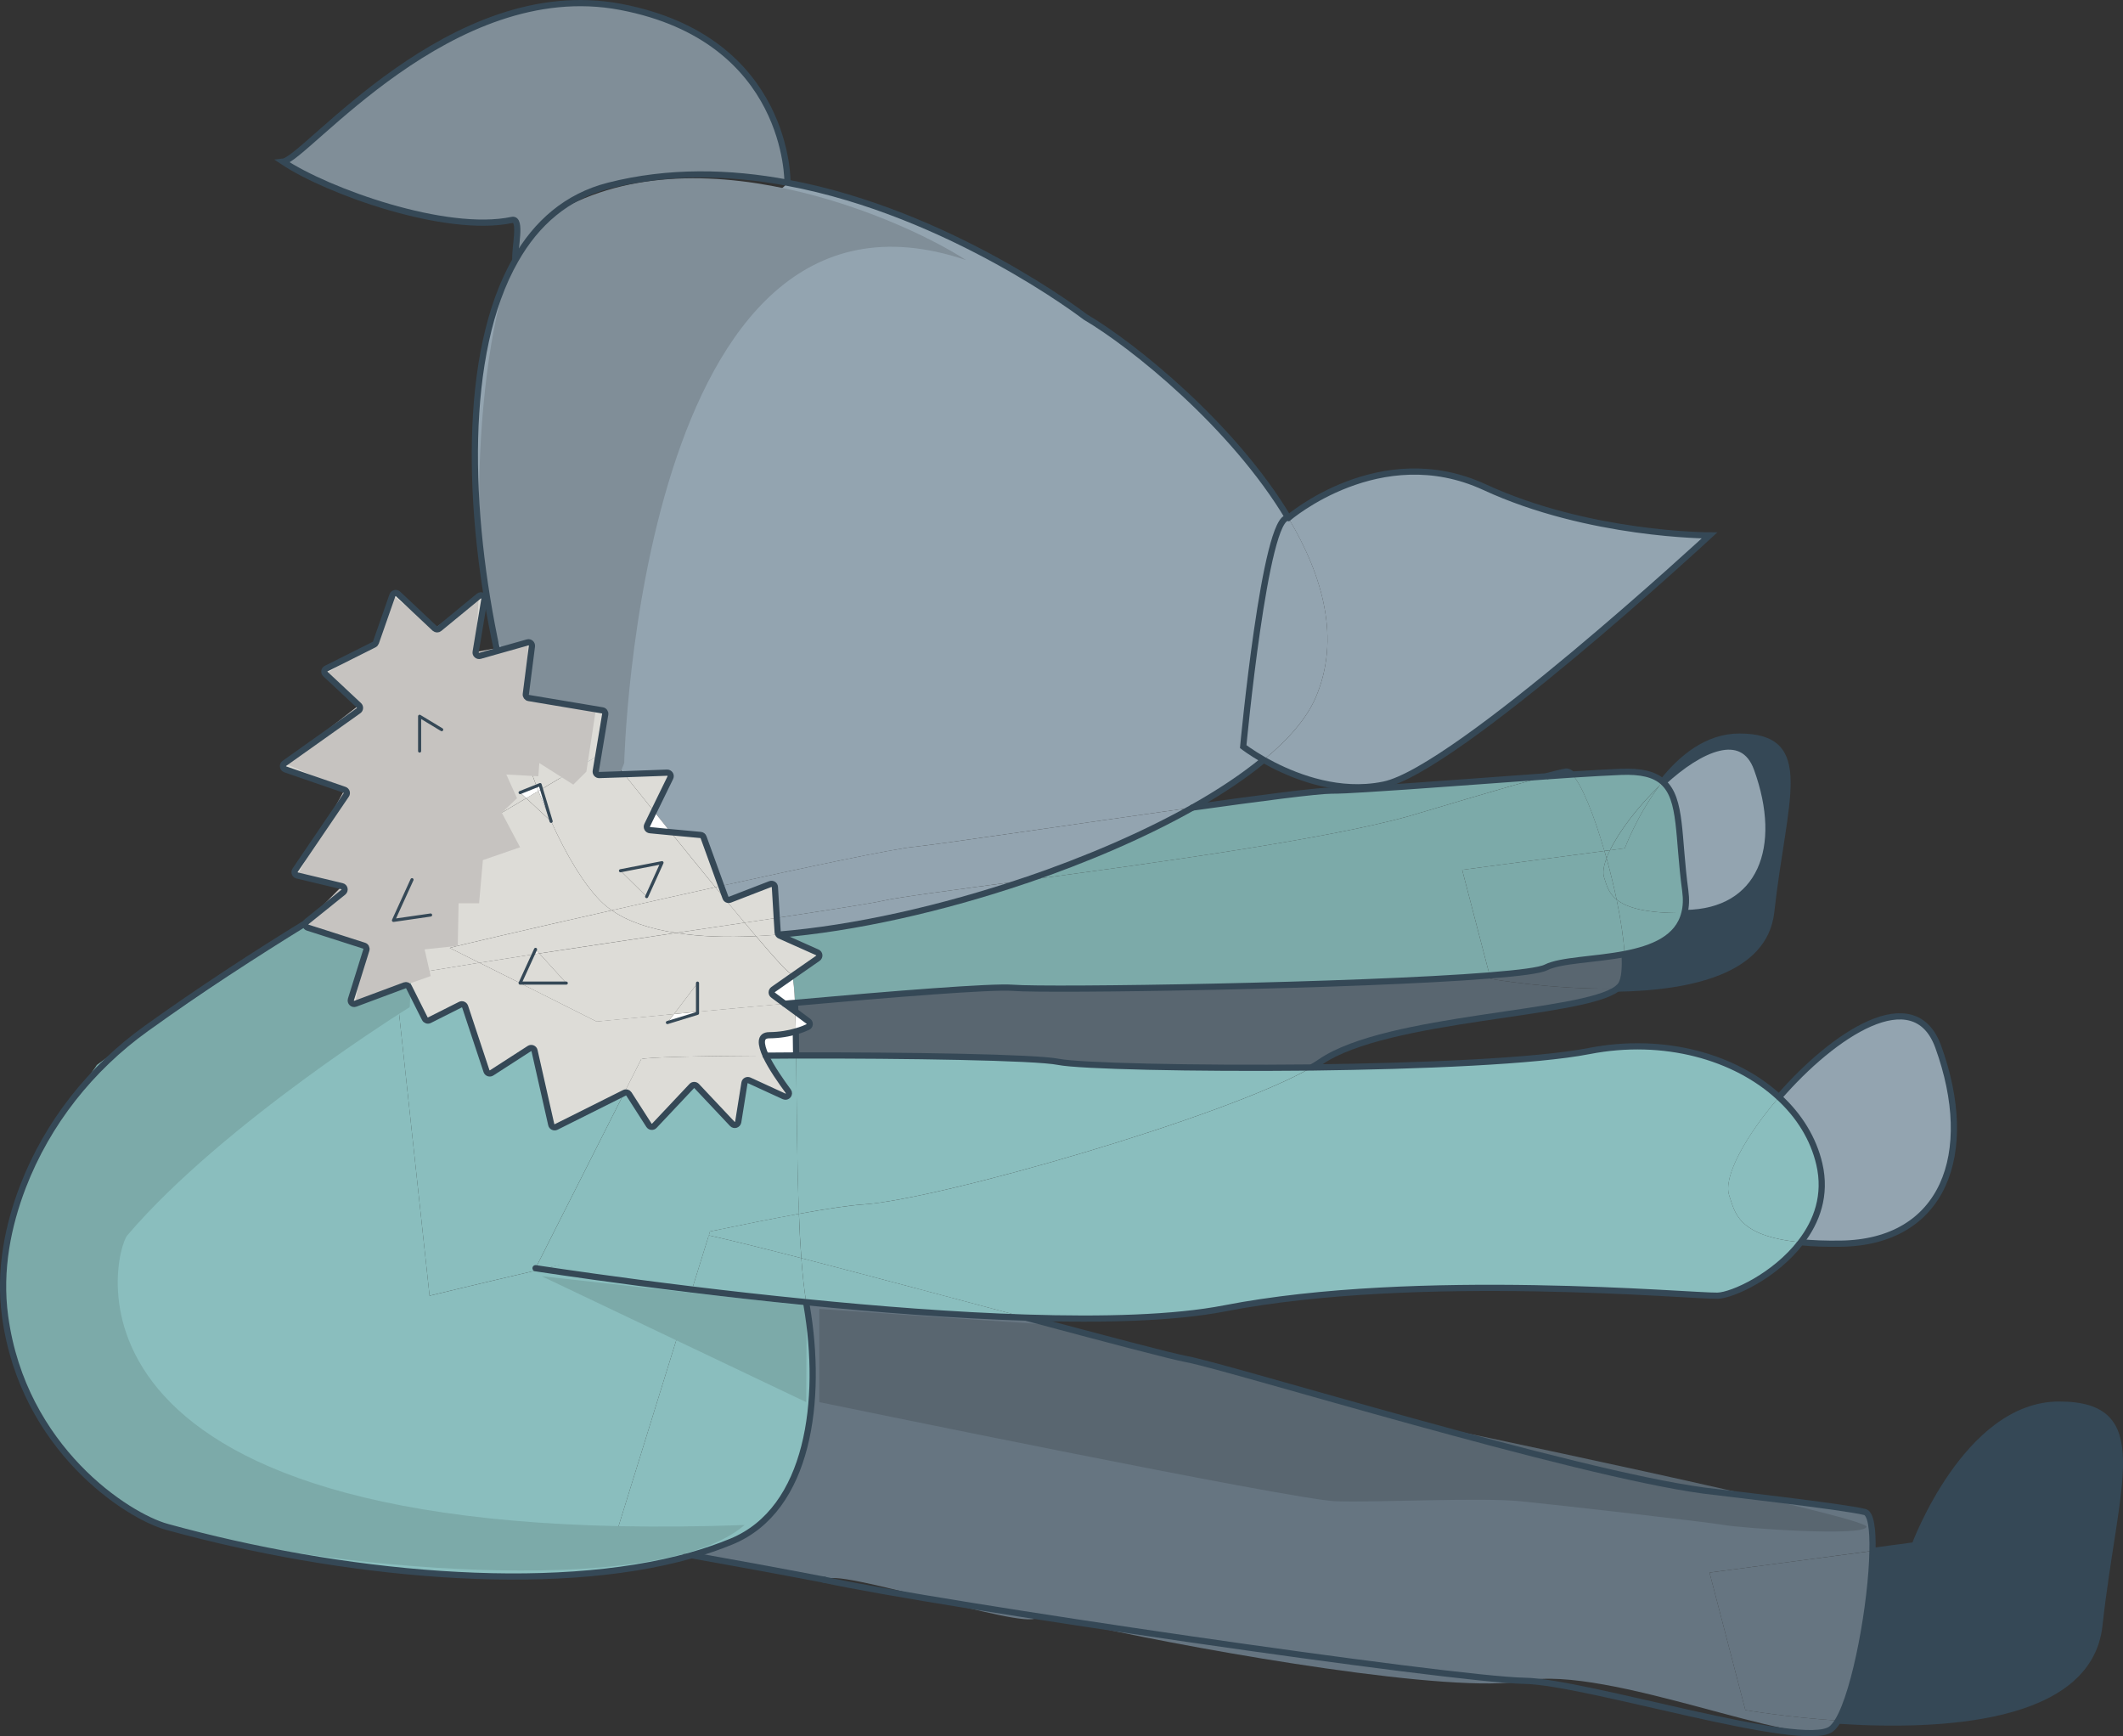 <?xml version="1.0" encoding="UTF-8"?>
<svg id="Layer_1" data-name="Layer 1" xmlns="http://www.w3.org/2000/svg" width="684.13" height="559.42" viewBox="0 0 684.13 559.42">
  <rect x="0" y="0" width="684.13" height="559.42" fill="#333333" stroke="none"/>
  <defs>
    <style>
      .cls-1 {
        fill: #fff;
      }

      .cls-2 {
        fill: #354856;
      }

      .cls-3 {
        fill: #8abebe;
      }

      .cls-4 {
        fill: #596670;
      }

      .cls-5 {
        fill: #c6c3c0;
      }

      .cls-6 {
        fill: #dddcd7;
      }

      .cls-7 {
        fill: #93a4b0;
      }

      .cls-8 {
        fill: #f1eeea;
      }

      .cls-9 {
        fill: #7caaa9;
      }

      .cls-10 {
        fill: #808e98;
      }

      .cls-11 {
        fill: #667581;
      }

      .cls-12, .cls-13 {
        stroke-linecap: round;
        stroke-linejoin: round;
      }

      .cls-12, .cls-13, .cls-14 {
        fill: none;
        stroke: #354856;
      }

      .cls-12, .cls-14 {
        stroke-width: 2px;
      }

      .cls-14 {
        stroke-miterlimit: 10;
      }
    </style>
  </defs>
  <g id="character">
    <path class="cls-2" d="M663.53,452.58c29.81,0,18.13,24.62,12.98,71.22-3.41,30.64-51.55,32.75-84.2,30.61,5.75-9.6,10.81-38.04,11.11-54.69l13.58-1.81s16.76-45.33,46.53-45.33Z"/>
    <path class="cls-7" d="M624.59,337.27c12.51,34.56,1.71,63.06-31.51,63.46-4.95,.07-9.17-.1-12.78-.47,5.19-6.69,8.3-15.19,5.99-25.16-1.91-8.23-6.49-15.59-13.01-21.58,17.46-20.17,43.55-37.67,51.32-16.26Z"/>
    <path class="cls-11" d="M333.88,521.3c-4.35,3.75-65.29-16.7-67.87-12.22-15.59-2.98-30.98-5.79-43.15-7.96,4.55-1.3,8.86-2.78,12.91-4.45,25.06-10.37,29.37-45.76,24.19-75.97-.07-.37-.13-.74-.17-1.14,22.98,2.31,47.8,4.25,70.85,4.98,25.66,6.86,46.97,12.51,51.95,13.41,13.82,2.61,124.28,36.66,166.56,42.32,5.42,.7,44.89,5.15,51.78,6.89,1.91,.47,2.64,5.45,2.48,12.54l-52.52,6.99,11.54,44.29s12.85,2.27,29.87,3.41c-.74,1.2-1.47,2.11-2.21,2.68-9.1,6.92-72.02-20.71-98.78-15.52-22.98,4.45-101.56-9.28-138.69-17.38"/>
    <path class="cls-11" d="M550.89,506.7l52.52-6.99c-.3,16.66-5.35,45.09-11.11,54.69-17.03-1.14-29.87-3.41-29.87-3.41l-11.54-44.29Z"/>
    <path class="cls-3" d="M586.28,375.1c2.31,9.97-.8,18.47-5.99,25.16-20.64-1.97-21.21-9.87-23.05-15.02-2.11-5.95,5.32-19.34,16.02-31.71,6.52,5.99,11.11,13.35,13.01,21.58Z"/>
    <path class="cls-2" d="M560.49,237.34c23.62,0,14.38,19.54,10.27,56.5-2.14,19.27-26.66,24.29-49.64,24.69,.6-.47,1.07-.94,1.34-1.44,1.04-1.81,1.3-5.25,1.07-9.7,9.03-1.74,17.29-5.02,19.27-13.21h.33c24.32-.33,32.21-21.18,23.05-46.47-4.65-12.88-18.37-6.52-30.21,4.35-.07-.1-.13-.17-.2-.2,6.09-7.69,14.42-14.52,24.72-14.52Z"/>
    <path class="cls-7" d="M566.18,247.71c9.17,25.29,1.27,46.13-23.05,46.47h-.33c.54-2.07,.64-4.45,.27-7.19-2.38-17.46-1.07-29.47-7.09-34.92,11.84-10.87,25.56-17.23,30.21-4.35Z"/>
    <path class="cls-3" d="M557.25,385.24c1.84,5.15,2.41,13.05,23.05,15.02-8.33,10.87-22.01,17.09-26.83,17.23-7.76,.23-96.68-8-158.83,4.08-16.22,3.14-39.07,3.78-63.99,2.98-23.58-6.29-50.81-13.58-72.42-19.17-.33-4.48-.6-9.3-.77-14.28,8.9-1.61,16.12-2.71,20.64-3.01,24.59-1.61,117.32-28.37,144.51-44.12,35.36-.43,72.42-1.97,89.42-5.29,24.22-4.72,47.2,1.87,61.25,14.85-10.7,12.38-18.13,25.76-16.02,31.71Z"/>
    <path class="cls-9" d="M543.06,286.99c.37,2.74,.27,5.12-.27,7.19-12.68,.13-18.73-1.81-21.84-4.35-.94-4.42-2.04-8.93-3.24-13.31,.27-.8,.64-1.67,1.1-2.58l4.78-.64s3.85-10.4,11.07-20.04l1.3-1.2c6.02,5.45,4.72,17.46,7.09,34.92Z"/>
    <path class="cls-9" d="M520.95,289.83c3.11,2.54,9.17,4.48,21.84,4.35-1.97,8.2-10.24,11.47-19.27,13.21-.3-4.92-1.24-11.11-2.58-17.56Z"/>
    <path class="cls-1" d="M535.77,251.86c.07,.03,.13,.1,.2,.2l-1.3,1.2,1.1-1.4Z"/>
    <path class="cls-9" d="M535.77,251.86l-1.1,1.4c-6.79,6.56-12.81,14.42-15.86,20.67l-1.81,.23c-3.31-11.51-7.33-21.51-10.4-24.62,6.22-.4,11.64-.7,15.72-.87,6.52-.27,10.7,.8,13.45,3.18Z"/>
    <path class="cls-9" d="M534.67,253.27c-7.23,9.63-11.07,20.04-11.07,20.04l-4.78,.64c3.04-6.26,9.07-14.12,15.86-20.67Z"/>
    <path class="cls-7" d="M478.37,156.96c33.65,15.56,72.52,15.56,72.52,15.56,0,0-81.59,75.43-104.91,80.29-1.91,.4-3.81,.64-5.69,.77-13.41,.9-25.83-4.62-33.08-8.73,8.03-6.62,13.88-13.41,16.76-20.1,8.03-18.7,2.48-39.04-8.8-57.84,0,0,29.54-25.46,63.19-9.94Z"/>
    <path class="cls-4" d="M523.53,307.39c.23,4.45-.03,7.89-1.07,9.7-.27,.5-.74,.97-1.34,1.44-21.04,.37-40.78-3.14-40.78-3.14l-.3-1.1c9.6-.77,16.22-1.61,18.13-2.58,4.82-2.41,15.56-2.44,25.36-4.32Z"/>
    <path class="cls-9" d="M520.95,289.83c1.34,6.46,2.27,12.64,2.58,17.56-9.8,1.87-20.54,1.91-25.36,4.32-1.91,.97-8.53,1.81-18.13,2.58l-8.86-34.02,45.83-6.09c.23,.77,.47,1.54,.7,2.34-1,2.58-1.3,4.78-.77,6.29,.74,2.07,1.2,4.78,4.01,7.02Z"/>
    <path class="cls-4" d="M480.34,315.39s19.74,3.51,40.78,3.14c-11.11,8.53-74.13,8.93-95.51,23.55-.87,.6-1.87,1.24-3.01,1.87-38.37,.4-74.77-.47-81.49-1.81-7.43-1.51-49.44-2.14-84.57-2.07-.03-2.78-.07-5.39-.1-7.79,1.64-.43,2.91-.97,3.85-1.4,.77-.33,.84-1.37,.17-1.87l-4.18-3.11c-.03-.97-.07-1.91-.1-2.78,31.14-2.81,63.39-5.39,70.18-4.85,11.37,.94,111.46-.57,153.68-3.98l.3,1.1Z"/>
    <path class="cls-9" d="M517.01,274.18l1.81-.23c-.47,.9-.84,1.77-1.1,2.58-.23-.8-.47-1.57-.7-2.34Z"/>
    <path class="cls-9" d="M517.71,276.52c1.2,4.38,2.31,8.9,3.24,13.31-2.81-2.24-3.28-4.95-4.01-7.02-.54-1.51-.23-3.71,.77-6.29Z"/>
    <path class="cls-9" d="M517.01,274.18l-45.83,6.09,8.86,34.02c-42.22,3.41-142.31,4.92-153.68,3.98-6.79-.54-39.04,2.04-70.18,4.85-.2-4.21-.47-7.26-.9-8.63l8.26-5.75c.7-.5,.6-1.57-.2-1.91l-12.08-5.39c-.17-.07-.3-.17-.4-.3,24.39-1.97,52.82-8.4,79.62-17.5h.07c40.91-5.49,97.51-13.31,123.81-20.77,4.32-1.24,30.78-9.3,43.96-12.75,2.88-.2,5.65-.37,8.3-.57,3.08,3.11,7.09,13.11,10.4,24.62Z"/>
    <path class="cls-1" d="M504.63,248.62c.6-.1,1.27,.23,1.97,.94-2.64,.2-5.42,.37-8.3,.57,2.84-.77,5.08-1.3,6.32-1.51Z"/>
    <path class="cls-9" d="M498.31,250.12c-13.18,3.45-39.64,11.51-43.96,12.75-26.29,7.46-82.89,15.29-123.81,20.77,19.54-6.66,38.2-14.69,53.76-23.45,21.84-3.04,40.18-5.45,44.79-5.45,2.27,0,6.22-.17,11.24-.5,14.62-.87,38.54-2.74,57.97-4.11Z"/>
    <path class="cls-7" d="M415.18,166.89c11.27,18.8,16.83,39.14,8.8,57.84-2.88,6.69-8.73,13.48-16.76,20.1-4.15-2.38-6.59-4.28-6.59-4.28,0,0,7.06-75.37,14.55-73.66Z"/>
    <path class="cls-7" d="M415.18,166.89c-7.49-1.71-14.55,73.66-14.55,73.66,0,0,2.44,1.91,6.59,4.28-6.39,5.25-14.15,10.44-22.91,15.35-35.29,4.92-79.72,11.61-89.85,12.68-6.82,.7-33.25,6.26-62.05,12.58l-5.69-15.69c-.13-.4-.5-.7-.94-.74l-9.67-.9c-1.87-2.31-3.68-4.58-5.39-6.72l5.29-10.84c.37-.77-.2-1.61-1.04-1.61l-13.82,.5c-3.68-4.58-5.95-7.46-5.95-7.46l-2.38,1.4,2.21-13.25c.1-.6-.3-1.17-.9-1.27l-23.75-3.98c-.6-.1-1-.64-.94-1.24l1.97-15.45c.1-.8-.64-1.44-1.37-1.24l-9.83,2.78c-9.67-44.66-11.27-95.94,5.89-125.95,.13,1.04,.54,1.4,1.51,.64,4.08-3.31,77.41-13.55,86.17-25.56,52.59,9.8,95.97,43.25,95.97,43.25,15.35,9.03,47.6,34.92,65.43,64.76Z"/>
    <path class="cls-3" d="M341.11,342.15c6.72,1.34,43.12,2.21,81.49,1.81-27.2,15.76-119.93,42.52-144.51,44.12-4.52,.3-11.74,1.4-20.64,3.01-.7-16.96-.7-36.03-.9-51.01,35.12-.07,77.14,.57,84.57,2.07Z"/>
    <path class="cls-7" d="M294.45,272.87c10.14-1.07,54.56-7.76,89.85-12.68-15.56,8.76-34.22,16.79-53.76,23.45h-.07c-22.91,3.08-40.88,5.42-45.8,6.56-3.71,.84-16.93,2.91-34.39,5.55l-.6-9.94c-.03-.77-.8-1.24-1.51-.97l-12.98,5.02c-.6,.23-1.24-.07-1.44-.67l-1.37-3.75c28.8-6.32,55.23-11.88,62.05-12.58Z"/>
    <path class="cls-3" d="M258.22,405.37c21.61,5.59,48.84,12.88,72.42,19.17-23.05-.74-47.87-2.68-70.85-4.98-.67-4.08-1.17-8.9-1.57-14.18Z"/>
    <path class="cls-7" d="M284.68,290.2c4.92-1.14,22.88-3.48,45.8-6.56-26.8,9.1-55.23,15.52-79.62,17.5-.13-.17-.23-.4-.27-.64l-.3-4.75c17.46-2.64,30.68-4.72,34.39-5.55Z"/>
    <path class="cls-6" d="M263.34,306.82c.8,.33,.9,1.4,.2,1.91l-8.26,5.75c-.13-.5-.3-.8-.5-.84-.87-.23-5.22-5.02-11.17-12.04,2.38-.1,4.78-.27,7.26-.47,.1,.13,.23,.23,.4,.3l12.08,5.39Z"/>
    <path class="cls-1" d="M260.46,329c.67,.5,.6,1.54-.17,1.87-.94,.43-2.21,.97-3.85,1.4-.07-2.31-.1-4.45-.17-6.39l4.18,3.11Z"/>
    <path class="cls-3" d="M259.96,420.7c5.19,30.21,.87,65.6-24.19,75.97-4.05,1.67-8.36,3.14-12.91,4.45-14.92-2.71-25.06-4.45-25.06-4.45l25.19-81.19c11.24,1.37,23.72,2.78,36.8,4.08,.03,.4,.1,.77,.17,1.14Z"/>
    <path class="cls-3" d="M258.22,405.37c.4,5.29,.9,10.1,1.57,14.18-13.08-1.3-25.56-2.71-36.8-4.08l5.42-17.43c6.96,1.54,17.46,4.15,29.81,7.33Z"/>
    <path class="cls-3" d="M257.45,391.09c.17,4.98,.43,9.8,.77,14.28-12.34-3.18-22.85-5.79-29.81-7.33l.37-1.27c10.4-2.17,20.27-4.15,28.67-5.69Z"/>
    <path class="cls-3" d="M219.92,396.51c.87,0,2.88,.33,5.79,.94-17.26,3.71-35.69,7.89-51.15,11.47-1.3-.2-1.97-.3-1.97-.3l28.57-56.5,.07-.03c.5-.27,1.14-.1,1.44,.37l6.46,10.07c.4,.6,1.24,.7,1.74,.17l12.04-12.78c.43-.47,1.17-.47,1.61,0l11.47,12.18c.64,.67,1.74,.3,1.91-.6l2.01-12.58c.1-.74,.87-1.14,1.54-.84l11.21,5.15c1.04,.47,2.04-.74,1.37-1.64-2.27-3.08-5.49-7.66-7.26-11.44,3.18-.03,6.46-.07,9.8-.07,.2,14.99,.2,34.05,.9,51.01-8.4,1.54-18.26,3.51-28.67,5.69l-.5,1.69-8.37-1.96Z"/>
    <path class="cls-1" d="M256.45,332.28c.03,2.41,.07,5.02,.1,7.79-3.35,0-6.62,.03-9.8,.07-1.67-3.71-2.04-6.62,1.14-6.62,3.41-.03,6.29-.57,8.56-1.24Z"/>
    <path class="cls-6" d="M256.28,325.89c.07,1.94,.1,4.08,.17,6.39-2.27,.67-5.15,1.2-8.56,1.24-3.18,0-2.81,2.91-1.14,6.62-21.64,.1-38.77,.5-40.11,1.14l-5.49,10.84-21.94,10.97c-.64,.3-1.4-.03-1.57-.74l-5.39-23.85c-.17-.74-1.04-1.1-1.67-.67l-12.14,7.83c-.6,.4-1.44,.13-1.67-.57l-6.89-20.77c-.23-.64-.94-.94-1.54-.64l-9.97,5.02c-.54,.27-1.2,.03-1.47-.5l-5.12-10.2c-.23-.5-.84-.74-1.37-.54l-2.68,1-.4-3.65c6.42-1.24,15.92-2.81,27.16-4.62l13.11,6.56,24.65,12.38s10.17-1,24.92-2.41l-2.11,2.74,9.7-2.98v-.5c8.6-.8,18.26-1.71,28.13-2.58l3.38,2.48Z"/>
    <path class="cls-1" d="M256.28,325.89l-3.38-2.48c1.1-.13,2.17-.2,3.28-.3,.03,.87,.07,1.81,.1,2.78Z"/>
    <path class="cls-1" d="M256.18,323.12c-1.1,.1-2.17,.17-3.28,.3l-3.78-2.81c-.64-.43-.6-1.37,0-1.81l6.16-4.32c.43,1.37,.7,4.42,.9,8.63Z"/>
    <path class="cls-6" d="M255.28,314.49l-6.16,4.32c-.6,.43-.64,1.37,0,1.81l3.78,2.81c-9.87,.87-19.54,1.77-28.13,2.58v-9.23l-7.59,9.97c-14.75,1.4-24.92,2.41-24.92,2.41l-24.65-12.38h14.89l-8.7-9.57c14.08-2.14,29.44-4.45,44.09-6.62,7.59,1.2,16.29,1.51,25.72,1.04,5.95,7.02,10.3,11.81,11.17,12.04,.2,.03,.37,.33,.5,.84Z"/>
    <path class="cls-6" d="M254,351.58c.67,.9-.33,2.11-1.37,1.64l-11.21-5.15c-.67-.3-1.44,.1-1.54,.84l-2.01,12.58c-.17,.9-1.27,1.27-1.91,.6l-11.47-12.18c-.43-.47-1.17-.47-1.61,0l-12.04,12.78c-.5,.54-1.34,.43-1.74-.17l-6.46-10.07c-.3-.47-.94-.64-1.44-.37l-.07,.03,5.49-10.84c1.34-.64,18.47-1.04,40.11-1.14,1.77,3.78,4.98,8.36,7.26,11.44Z"/>
    <path class="cls-10" d="M199.95,2.21c54.63,10.37,53.82,56.67,53.82,56.67-18.57-3.48-38.3-3.98-57.71,.97-13.41,3.45-23.22,12.01-29.97,23.95-.43-3.35,2.21-13.65-1.1-12.95-21.34,4.52-59.54-9.27-73.8-18.77,7.33-.87,54.16-60.21,108.75-49.88Z"/>
    <path class="cls-6" d="M250.59,300.5c.03,.23,.13,.47,.27,.64-2.48,.2-4.88,.37-7.26,.47-1.14-1.34-2.38-2.81-3.65-4.32,3.58-.54,7.02-1.07,10.34-1.54l.3,4.75Z"/>
    <path class="cls-6" d="M249.69,285.82l.6,9.94c-3.31,.47-6.76,1-10.34,1.54-2.94-3.51-6.16-7.39-9.43-11.44,.64-.13,1.27-.27,1.87-.4l1.37,3.75c.2,.6,.84,.9,1.44,.67l12.98-5.02c.7-.27,1.47,.2,1.51,.97Z"/>
    <path class="cls-6" d="M239.95,297.29c1.27,1.51,2.51,2.98,3.65,4.32-9.43,.47-18.13,.17-25.72-1.04,7.63-1.14,15.09-2.24,22.08-3.28Z"/>
    <path class="cls-6" d="M226.71,269.76l5.69,15.69c-.6,.13-1.24,.27-1.87,.4-4.78-5.82-9.77-11.98-14.42-17.73l9.67,.9c.43,.03,.8,.33,.94,.74Z"/>
    <path class="cls-6" d="M230.52,285.85c3.28,4.05,6.49,7.93,9.43,11.44-6.99,1.04-14.45,2.14-22.08,3.28-8.46-1.27-15.52-3.65-20.71-7.26,10.74-2.44,22.18-4.98,33.35-7.46Z"/>
    <path class="cls-3" d="M228.41,398.05l-5.42,17.43c-24.22-2.94-42.62-5.69-48.44-6.56,15.45-3.58,32.18-10.46,49.44-14.18,.84,.17,3.45,3.07,4.42,3.31Z"/>
    <path class="cls-1" d="M224.77,325.99v.5l-9.7,2.98,2.11-2.74c2.41-.23,4.95-.47,7.59-.74Z"/>
    <path class="cls-10" d="M201.15,245.86s4.64-197.67,110.17-162.06c-23.79-15.34-96.39-45.34-140.78-9.4-17.52,21.94-20.51,112.4-10.34,131.45,10.17,19.05,13.58,40.01,13.58,40.01l21.26,15.54,6.11-15.54Z"/>
    <path class="cls-6" d="M216.1,268.12c4.65,5.75,9.63,11.91,14.42,17.73-11.17,2.48-22.61,5.02-33.35,7.46-1.37-.9-2.58-1.94-3.68-3.04-5.39-5.49-10.81-14.42-15.89-25.62l-.03-.13-3.08-10.24,18.33-10.87-.84,5.02c-.13,.7,.43,1.34,1.14,1.3l8.03-.27c2.58,3.24,5.89,7.36,9.57,11.94l-2.17,4.48c-.33,.7,.13,1.54,.9,1.61l6.66,.64Zm-7.73,20.77l4.95-10.94-13.38,2.61,8.43,8.33Z"/>
    <path class="cls-6" d="M224.77,316.76v9.23c-2.64,.27-5.19,.5-7.59,.74l7.59-9.97Z"/>
    <path class="cls-3" d="M222.99,415.48l-25.19,81.19s10.14,1.74,25.06,4.45c-45.63,12.98-113.97,7.13-169.1-9.17l27.97-14.82-36.9-25.09-15.75-.27-4.94-27.63-1.85-19.03,19.63-12.92,29.84-32.88-44.42-6.99,3.88-9.13c22.11-16.93,46.3-32.88,67.27-45.76-.23,.54,.03,1.24,.67,1.44l18.16,5.82c.6,.17,.9,.8,.74,1.37l-4.98,15.96c-.27,.87,.57,1.71,1.44,1.37l13.21-4.92,10.7,99.02s15.39-3.75,36.13-8.56c5.82,.87,24.22,3.61,48.44,6.56Z"/>
    <path class="cls-6" d="M214.97,248.95c.84,0,1.4,.84,1.04,1.61l-5.29,10.84c-3.68-4.58-6.99-8.7-9.57-11.94l13.82-.5Z"/>
    <path class="cls-1" d="M216.1,268.12l-6.66-.64c-.77-.07-1.24-.9-.9-1.61l2.17-4.48c1.71,2.14,3.51,4.42,5.39,6.72Z"/>
    <polygon class="cls-6" points="213.33 277.96 208.38 288.89 199.95 280.56 213.33 277.96"/>
    <path class="cls-6" d="M217.88,300.57c-14.65,2.17-30.01,4.48-44.09,6.62l-1.2-1.3-.74,1.61c-6.09,.94-11.94,1.84-17.36,2.71l-9.57-4.78c1.37-.47,24.49-5.85,52.25-12.11,5.19,3.61,12.24,5.99,20.71,7.26Z"/>
    <path class="cls-3" d="M201.15,352.12l-28.57,56.5s.67,.1,1.97,.3c-20.74,4.82-36.13,8.56-36.13,8.56l-10.7-99.02,2.68-1c.54-.2,1.14,.03,1.37,.54l5.12,10.2c.27,.54,.94,.77,1.47,.5l9.97-5.02c.6-.3,1.3,0,1.54,.64l6.89,20.77c.23,.7,1.07,.97,1.67,.57l12.14-7.83c.64-.43,1.51-.07,1.67,.67l5.39,23.85c.17,.7,.94,1.04,1.57,.74l21.94-10.97Z"/>
    <path class="cls-6" d="M194.12,228.88c.6,.1,1,.67,.9,1.27l-2.21,13.25-18.33,10.87-.43-1.47-1.17,.47c-4.92-12.88-9.3-27.8-12.68-43.52l9.83-2.78c.74-.2,1.47,.43,1.37,1.24l-1.97,15.45c-.07,.6,.33,1.14,.94,1.24l23.75,3.98Z"/>
    <path class="cls-6" d="M173.79,307.19l8.7,9.57h-14.89l4.25-9.27c.64-.1,1.27-.2,1.94-.3Z"/>
    <path class="cls-9" d="M132.03,324.5s-59.9,37.09-91.01,73.54c-4.44,5.21-30.13,101.66,198.93,93.32-28.52,24.56-138.59,13.72-186.2,.58-4.32-1.19-9-3.58-13.83-6.78C-.7,458.26-10.36,402.64,17.56,362.7l13.65-19.52,70.01-47.44,31.55,14.45-.74,14.3Z"/>
    <path class="cls-6" d="M177.57,264.51l.03,.13-8.03-7.46,3.91-2.31c1.34,3.38,2.68,6.59,4.08,9.63Z"/>
    <path class="cls-1" d="M174.49,254.27l3.08,10.24c-1.4-3.04-2.74-6.26-4.08-9.63l1-.6Z"/>
    <path class="cls-6" d="M119.43,316.59c1.34-.43,4.05-1.04,7.89-1.77l.4,3.65-13.21,4.92c-.87,.33-1.71-.5-1.44-1.37l4.98-15.96c.17-.57-.13-1.2-.74-1.37l-18.16-5.82c-.64-.2-.9-.9-.67-1.44,29.74-18.26,52.99-30.41,54.53-30.41l16.56-9.83,8.03,7.46c5.08,11.21,10.5,20.14,15.89,25.62,1.1,1.1,2.31,2.14,3.68,3.04-27.77,6.26-50.88,11.64-52.25,12.11l9.57,4.78c-11.24,1.81-20.74,3.38-27.16,4.62l-.17-1.57-7.73,3.35Zm19.34-21.78l-5.99-11.37-5.99,13.11,11.98-1.74Z"/>
    <path class="cls-1" d="M174.05,252.8l.43,1.47-1,.6-.6-1.61,1.17-.47Z"/>
    <polygon class="cls-9" points="174.56 411.2 259.79 451.77 259.96 420.7 174.56 411.2"/>
    <path class="cls-8" d="M173.79,307.19c-.67,.1-1.3,.2-1.94,.3l.74-1.61,1.2,1.3Z"/>
    <path class="cls-1" d="M172.88,253.27l.6,1.61-3.91,2.31-1.97-1.81,5.29-2.11Z"/>
    <path class="cls-6" d="M172.88,253.27l-5.29,2.11,1.97,1.81-16.56,9.83c-1.54,0-24.79,12.14-54.53,30.41,.03-.17,.17-.33,.33-.47l11.81-9.5c.7-.6,.47-1.74-.43-1.94l-14.42-3.45c-.77-.17-1.1-1.04-.67-1.71l16.46-24.22c.43-.6,.13-1.44-.54-1.67l-19.1-6.59c-.87-.3-1-1.44-.27-1.94l23.88-16.96c.57-.4,.64-1.24,.1-1.74l-10.77-10.07c-.57-.5-.43-1.44,.27-1.77l15.42-7.73c.27-.13,.47-.37,.57-.64l5.32-15.22c.27-.77,1.2-1,1.81-.47l11.84,11.14c.43,.37,1.04,.4,1.47,.03l12.71-10.44c.8-.67,1.97,0,1.81,1.04l-2.81,16.96c-.13,.77,.64,1.44,1.4,1.24l5.52-1.57c3.38,15.72,7.76,30.64,12.68,43.52Zm-37.67-11.27l7.13-6.89-7.13-4.32v11.21Z"/>
    <path class="cls-4" d="M264.01,451.77s152.63,31.51,166.45,31.94c13.81,.43,46.62-1.29,59.57,0s60,6.68,65.61,7.66c5.61,.98,44.97,3.85,45.83,.58,.85-3.28-143.81-33.3-143.81-33.3l-118.07-31.72-75.57-5.19v30.04Z"/>
    <path class="cls-6" d="M171.85,307.49l-4.25,9.27-13.11-6.56c5.42-.87,11.27-1.77,17.36-2.71Z"/>
    <polygon class="cls-6" points="142.34 235.1 135.22 241.99 135.22 230.79 142.34 235.1"/>
    <polygon class="cls-6" points="132.77 283.44 138.76 294.82 126.79 296.55 132.77 283.44"/>
    <path class="cls-6" d="M127.15,313.25l.17,1.57c-3.85,.74-6.56,1.34-7.89,1.77l7.73-3.35Z"/>
    <polygon class="cls-5" points="130.4 317.46 138.78 314.49 136.83 305.89 147.51 304.75 147.78 291.03 154.39 291.03 155.61 277.13 167.6 272.99 161.7 261.86 166.61 257.18 163.16 249.55 173.48 250.12 173.79 245.86 184.74 252.8 188.95 248.64 191.88 229.48 170.37 224.9 170.04 206.97 153.28 210.08 154.28 192.08 140.1 202.49 126.45 191.82 121.13 207.04 104.87 217.17 115.65 227.24 91.66 245.94 111.03 254.47 95.78 282.07 110.19 285.52 98.48 297.42 117.32 304.68 114.51 323.38 130.4 317.46"/>
    <path class="cls-14" d="M521.12,318.53c22.98-.4,47.5-5.42,49.64-24.69,4.11-36.96,13.35-56.5-10.27-56.5-10.3,0-18.63,6.82-24.72,14.52"/>
    <path class="cls-14" d="M592.31,554.4c32.65,2.14,80.79,.03,84.2-30.61,5.15-46.6,16.83-71.22-12.98-71.22s-46.53,45.33-46.53,45.33l-13.58,1.81"/>
    <path class="cls-14" d="M506.6,249.55c-.7-.7-1.37-1.04-1.97-.94-1.24,.2-3.48,.74-6.32,1.51"/>
    <path class="cls-14" d="M422.6,343.96c1.14-.64,2.14-1.27,3.01-1.87,21.38-14.62,84.4-15.02,95.51-23.55,.6-.47,1.07-.94,1.34-1.44,1.04-1.81,1.3-5.25,1.07-9.7"/>
    <path class="cls-14" d="M265.24,508.93c37.13,8.1,202.67,32.28,226.07,32.63,19.72,.3,89.69,22.45,98.78,15.52,.74-.57,1.47-1.47,2.21-2.68,5.75-9.6,10.81-38.04,11.11-54.69,.17-7.09-.57-12.08-2.48-12.54-6.89-1.74-46.36-6.19-51.78-6.89-42.28-5.65-152.74-39.71-166.56-42.32-4.98-.9-26.29-6.56-51.95-13.41"/>
    <path class="cls-14" d="M222.86,501.11c12.18,2.17,27.56,4.98,43.15,7.96"/>
    <path class="cls-14" d="M256.28,325.89c-.03-.97-.07-1.91-.1-2.78"/>
    <path class="cls-14" d="M256.55,340.08c-.03-2.78-.07-5.39-.1-7.79"/>
    <path class="cls-14" d="M98.48,297.42c-16.02,9.84-33.92,21.47-51.33,33.96-17.86,12.81-31.86,30.45-39.76,50.97-4.77,12.41-7.79,26.81-5.75,41.79,5.81,42.79,39.58,64.35,52.11,67.81,55.41,15.3,123.47,22.15,169.1,9.17,4.55-1.3,8.86-2.78,12.91-4.45,25.06-10.37,29.37-45.76,24.19-75.97-.07-.37-.13-.74-.17-1.14"/>
    <path class="cls-14" d="M573.27,353.52c17.46-20.17,43.55-37.67,51.32-16.26,12.51,34.56,1.71,63.06-31.51,63.46-4.95,.07-9.17-.1-12.78-.47"/>
    <path class="cls-14" d="M535.97,252.06c11.84-10.87,25.56-17.23,30.21-4.35,9.17,25.29,1.27,46.13-23.05,46.47h-.33"/>
    <path class="cls-12" d="M252.9,323.42c1.1-.13,2.17-.2,3.28-.3,31.14-2.81,63.39-5.39,70.18-4.85,11.37,.94,111.46-.57,153.68-3.98,9.6-.77,16.22-1.61,18.13-2.58,4.82-2.41,15.56-2.44,25.36-4.32,9.03-1.74,17.29-5.02,19.27-13.21,.54-2.07,.64-4.45,.27-7.19-2.38-17.46-1.07-29.47-7.09-34.92-.07-.1-.13-.17-.2-.2-2.74-2.38-6.92-3.45-13.45-3.18-4.08,.17-9.5,.47-15.72,.87-2.64,.2-5.42,.37-8.3,.57-19.44,1.37-43.35,3.24-57.97,4.11-5.02,.33-8.97,.5-11.24,.5-4.62,0-22.95,2.41-44.79,5.45"/>
    <path class="cls-12" d="M172.58,408.62s.67,.1,1.97,.3c5.82,.87,24.22,3.61,48.44,6.56,11.24,1.37,23.72,2.78,36.8,4.08,22.98,2.31,47.8,4.25,70.85,4.98,24.92,.8,47.77,.17,63.99-2.98,62.15-12.08,151.07-3.85,158.83-4.08,4.82-.13,18.5-6.36,26.83-17.23,5.19-6.69,8.3-15.19,5.99-25.16-1.91-8.23-6.49-15.59-13.01-21.58-14.05-12.98-37.03-19.57-61.25-14.85-16.99,3.31-54.06,4.85-89.42,5.29-38.37,.4-74.77-.47-81.49-1.81-7.43-1.51-49.44-2.14-84.57-2.07-3.35,0-6.62,.03-9.8,.07"/>
    <path class="cls-14" d="M160.2,209.75c-9.67-44.66-11.27-95.94,5.89-125.95,6.76-11.94,16.56-20.51,29.97-23.95,19.4-4.95,39.14-4.45,57.71-.97,52.59,9.8,95.97,43.25,95.97,43.25,15.35,9.03,47.6,34.92,65.43,64.76"/>
    <path class="cls-14" d="M407.22,244.84c-6.39,5.25-14.15,10.44-22.91,15.35-15.56,8.76-34.22,16.79-53.76,23.45h-.07c-26.8,9.1-55.23,15.52-79.62,17.5"/>
    <path class="cls-14" d="M160.2,209.75l-5.52,1.57c-.77,.2-1.54-.47-1.4-1.24l2.81-16.96c.17-1.04-1-1.71-1.81-1.04l-12.71,10.44c-.43,.37-1.04,.33-1.47-.03l-11.84-11.14c-.6-.54-1.54-.3-1.81,.47l-5.32,15.22c-.1,.27-.3,.5-.57,.64l-15.42,7.73c-.7,.33-.84,1.27-.27,1.77l10.77,10.07c.54,.5,.47,1.34-.1,1.74l-23.88,16.96c-.74,.5-.6,1.64,.27,1.94l19.1,6.59c.67,.23,.97,1.07,.54,1.67l-16.46,24.22c-.43,.67-.1,1.54,.67,1.71l14.42,3.45c.9,.2,1.14,1.34,.43,1.94l-11.81,9.5c-.17,.13-.3,.3-.33,.47-.23,.54,.03,1.24,.67,1.44l18.16,5.82c.6,.17,.9,.8,.74,1.37l-4.98,15.96c-.27,.87,.57,1.71,1.44,1.37l13.21-4.92,2.68-1c.54-.2,1.14,.03,1.37,.54l5.12,10.2c.27,.54,.94,.77,1.47,.5l9.97-5.02c.6-.3,1.3,0,1.54,.64l6.89,20.77c.23,.7,1.07,.97,1.67,.57l12.14-7.83c.64-.43,1.51-.07,1.67,.67l5.39,23.85c.17,.7,.94,1.04,1.57,.74l21.94-10.97,.07-.03c.5-.27,1.14-.1,1.44,.37l6.46,10.07c.4,.6,1.24,.7,1.74,.17l12.04-12.78c.43-.47,1.17-.47,1.61,0l11.47,12.18c.64,.67,1.74,.3,1.91-.6l2.01-12.58c.1-.74,.87-1.14,1.54-.84l11.21,5.15c1.04,.47,2.04-.74,1.37-1.64-2.27-3.08-5.49-7.66-7.26-11.44-1.67-3.71-2.04-6.62,1.14-6.62,3.41-.03,6.29-.57,8.56-1.24,1.64-.43,2.91-.97,3.85-1.4,.77-.33,.84-1.37,.17-1.87l-4.18-3.11-3.38-2.48-3.78-2.81c-.64-.43-.6-1.37,0-1.81l6.16-4.32,8.26-5.75c.7-.5,.6-1.57-.2-1.91l-12.08-5.39c-.17-.07-.3-.17-.4-.3-.13-.17-.23-.4-.27-.64l-.3-4.75-.6-9.94c-.03-.77-.8-1.24-1.51-.97l-12.98,5.02c-.6,.23-1.24-.07-1.44-.67l-1.37-3.75-5.69-15.69c-.13-.4-.5-.7-.94-.74l-9.67-.9-6.66-.64c-.77-.07-1.24-.9-.9-1.61l2.17-4.48,5.29-10.84c.37-.77-.2-1.61-1.04-1.61l-13.82,.5-8.03,.27c-.7,.03-1.27-.6-1.14-1.3l.84-5.02,2.21-13.25c.1-.6-.3-1.17-.9-1.27l-23.75-3.98c-.6-.1-1-.64-.94-1.24l1.97-15.45c.1-.8-.64-1.44-1.37-1.24l-9.83,2.78Z"/>
    <polyline class="cls-13" points="135.22 241.99 135.22 230.79 142.34 235.1"/>
    <polyline class="cls-13" points="215.07 329.47 224.77 326.49 224.77 325.99 224.77 316.76"/>
    <polyline class="cls-13" points="138.76 294.82 126.79 296.55 132.77 283.44"/>
    <polyline class="cls-13" points="167.6 255.37 172.88 253.27 174.05 252.8 174.49 254.27 177.57 264.51 177.6 264.64"/>
    <polyline class="cls-13" points="199.95 280.56 213.33 277.96 208.38 288.89"/>
    <polyline class="cls-13" points="172.58 305.89 171.85 307.49 167.6 316.76 182.48 316.76"/>
    <path class="cls-14" d="M415.18,166.89s29.54-25.46,63.19-9.94c33.65,15.56,72.52,15.56,72.52,15.56,0,0-81.59,75.43-104.91,80.29-1.91,.4-3.81,.64-5.69,.77-13.41,.9-25.83-4.62-33.08-8.73-4.15-2.38-6.59-4.28-6.59-4.28,0,0,7.06-75.37,14.55-73.66Z"/>
    <path class="cls-14" d="M253.77,58.88s.8-46.3-53.82-56.67c-54.59-10.34-101.43,49.01-108.75,49.88,14.25,9.5,52.45,23.28,73.8,18.77,3.31-.7,.67,9.6,1.1,12.95"/>
  </g>
</svg>